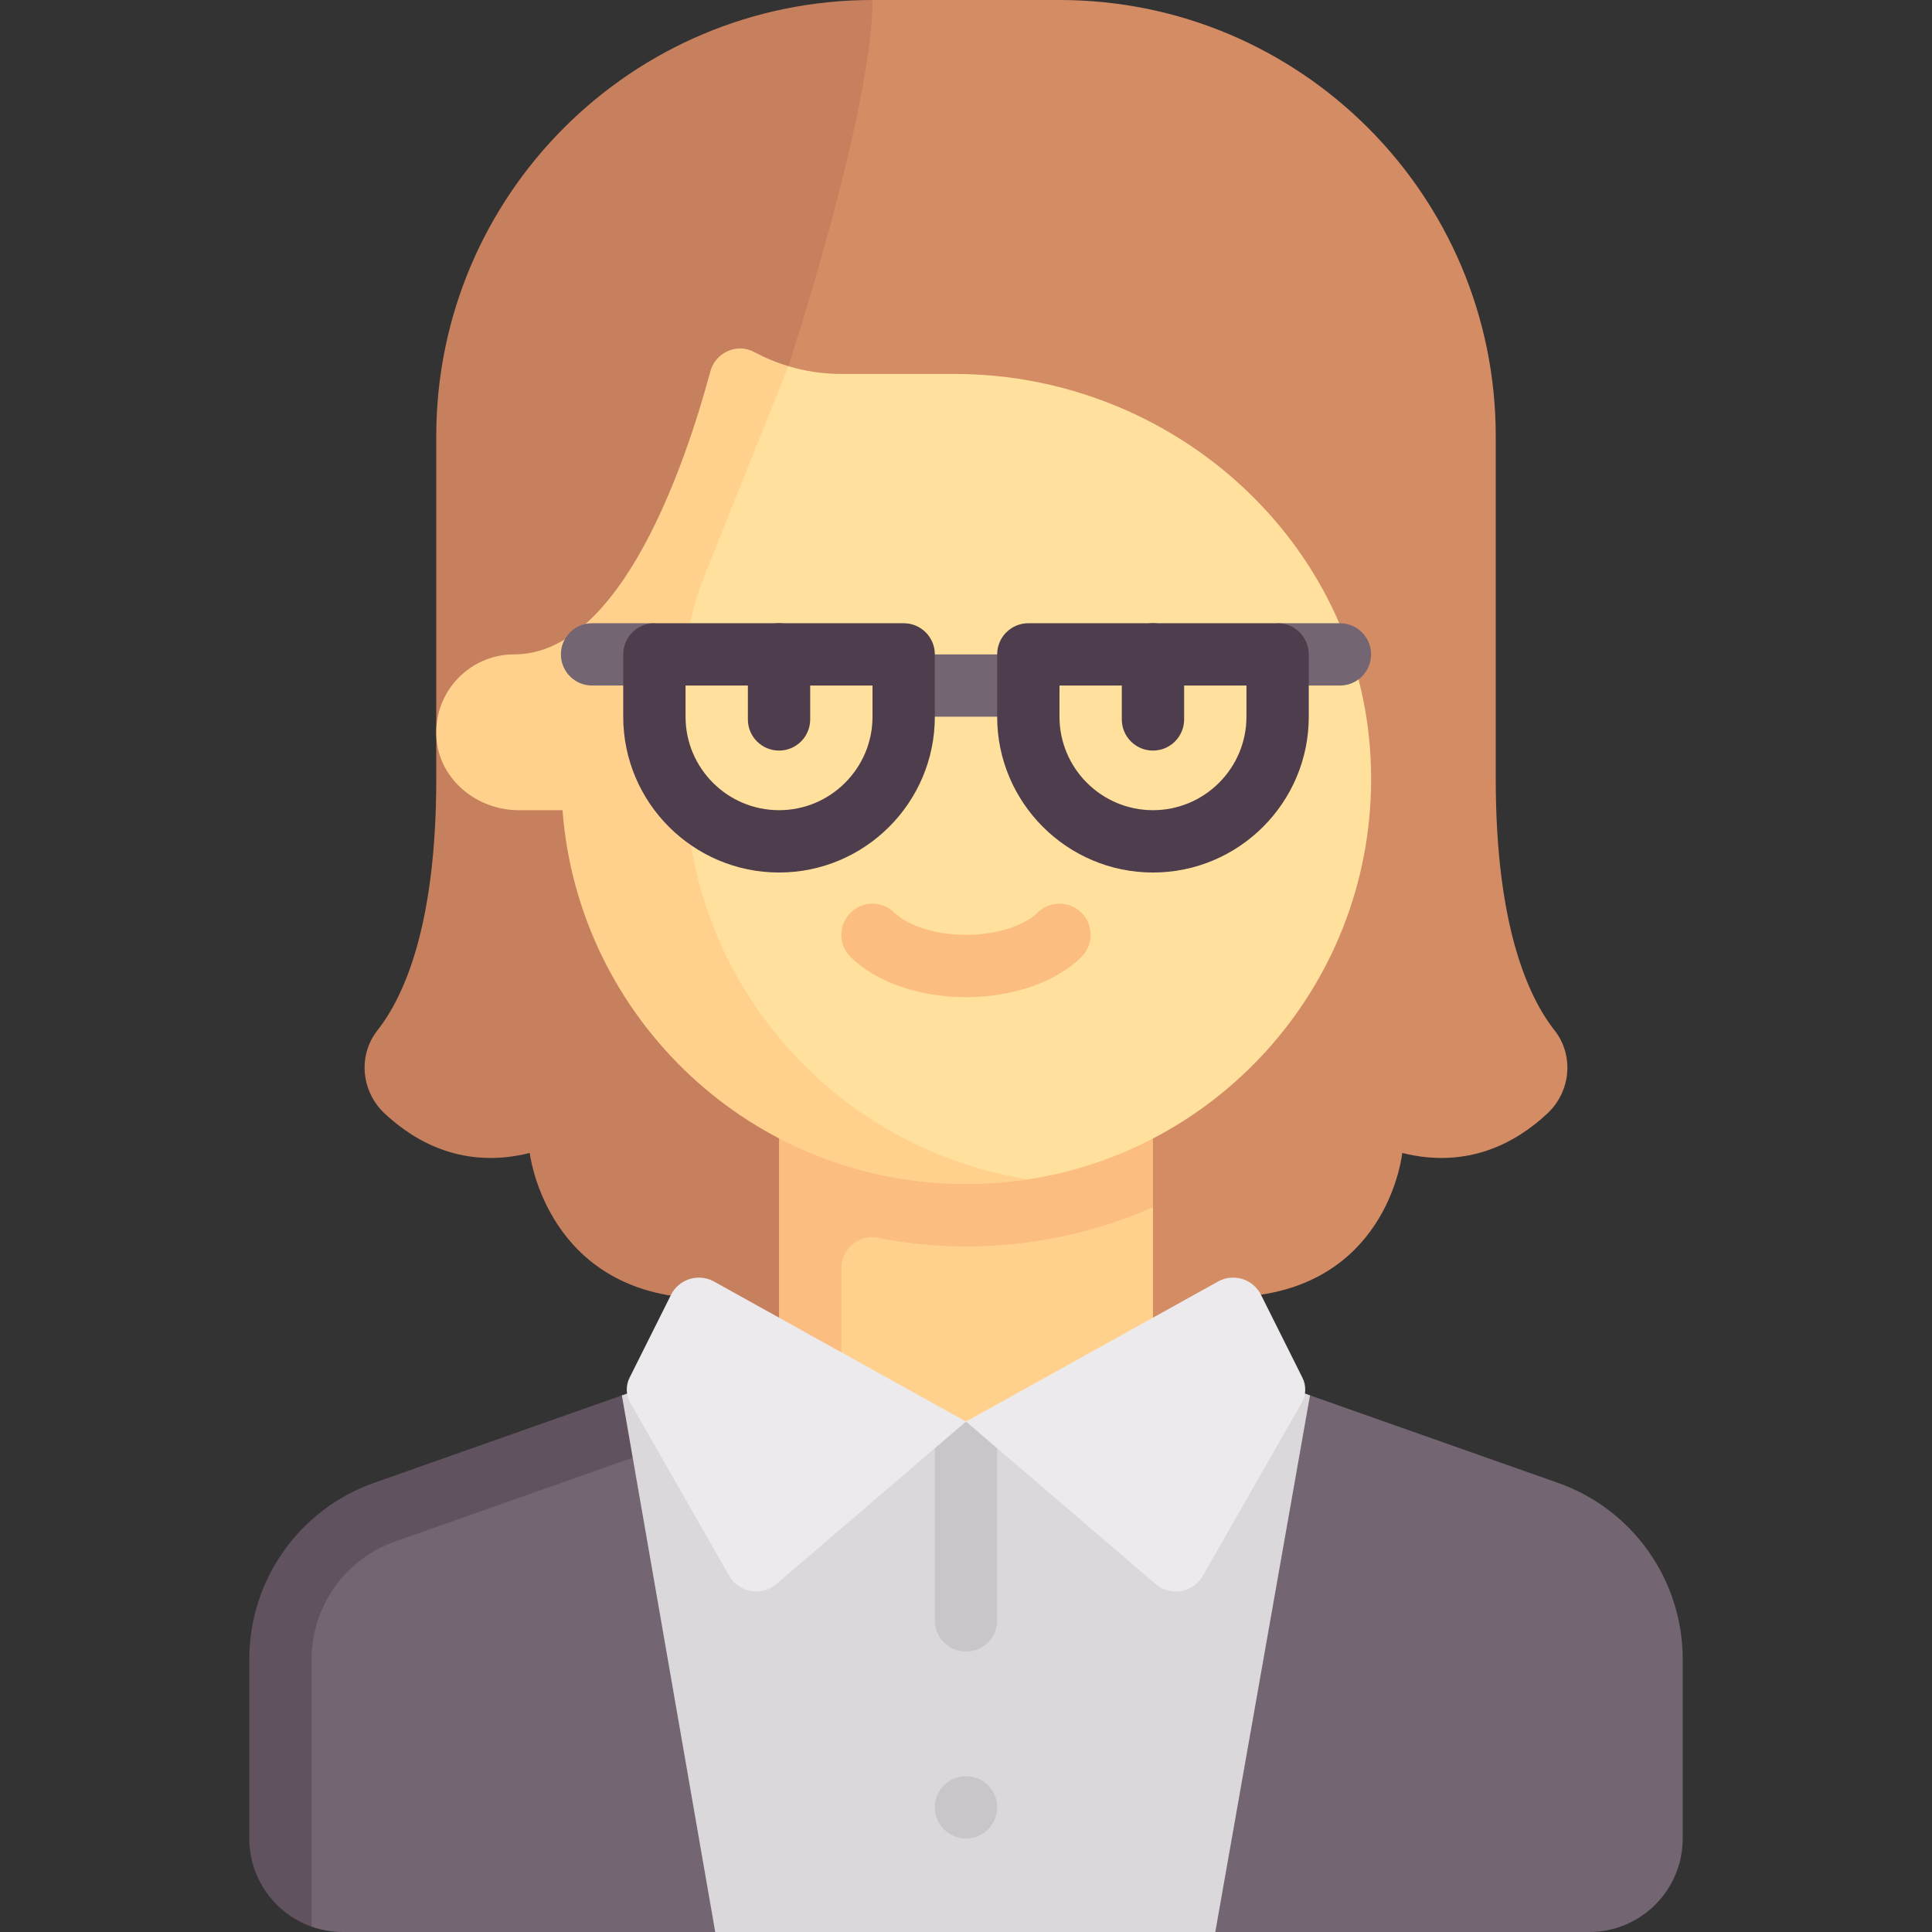 <svg id="Capa_1" enable-background="new 0 0 512 512" height="512" viewBox="0 0 512 512" width="512" xmlns="http://www.w3.org/2000/svg"><rect x="0" y="0" width="512" height="512" fill="#333333" stroke="none"/><g><path d="m411.971 273.054c-7.05-8.967-15.584-27.829-15.584-66.602v-90.839c0-63.851-51.762-115.613-115.613-115.613h-24.774-24.774l-93.405 206.948 52.114 139.891 66.065 41.29 76.423-44.784c35.808-4.286 39.19-37.797 39.19-37.797 17.409 4.352 30.231-2.765 38.465-10.471 6.188-5.79 7.132-15.361 1.893-22.023z" fill="#d48c64"/><path d="m115.613 115.613v90.839c0 38.774-8.534 57.636-15.584 66.602-5.238 6.662-4.295 16.233 1.893 22.024 8.234 7.706 21.056 14.823 38.465 10.471 0 0 3.884 33.847 39.692 38.133l9.857 3.157 63.273 39.545-44.252-289.422s22.269-67.686 22.269-96.962c-63.852 0-115.613 51.762-115.613 115.613z" fill="#c6805d"/><path d="m412.878 392.978-107.33-37.881h-99.097l-125.1 56.882-8.253 76.887 9.484 21.725c2.583.913 5.362 1.409 8.257 1.409h98.704l66.457-24.774 66.066 24.774h99.095c13.682 0 24.774-11.092 24.774-24.774v-47.525c.001-21.008-13.247-39.731-33.057-46.723z" fill="#736572"/><path d="m66.064 439.701v47.525c0 10.771 6.916 19.955 16.516 23.367v-70.892c0-13.98 8.855-26.496 22.04-31.149l107.331-37.883-47.147-.874-65.683 23.182c-19.809 6.992-33.057 25.717-33.057 46.724z" fill="#615260"/><path d="m200.394 357.235-35.589 12.56 24.738 142.205h132.523l25.096-142.216-20.094-7.092z" fill="#dbd8db"/><path d="m305.548 371.613-49.548 5.111-42.269-5.111v-51.666h91.817z" fill="#ffd18d"/><path d="m256 330.323c17.629 0 34.367-3.738 49.548-10.376v-47.43h-99.097v115.613h16.516v-52.02c0-5.134 4.639-9.079 9.677-8.09 7.562 1.484 15.358 2.303 23.356 2.303z" fill="#fbbd80"/><path d="m363.24 201.262c-2.719-57.742-52.459-102.165-110.265-102.165h-30.008c-4.886 0-9.593-.722-14.034-2.057l-15.402 8.587-36.163 97.737c4.23 55.419 42.137 109.249 98.639 109.249 5.632 0 11.162.76 16.56-.076 53.078-8.218 93.308-55.316 90.673-111.275z" fill="#ffe09c"/><path d="m181.677 206.452v-28.568c0-8.405 1.604-16.732 4.725-24.536l22.531-56.309c-3.16-.951-6.195-2.216-9.055-3.751-4.594-2.466-10.275.117-11.63 5.152-6.417 23.852-23.497 74.978-51.991 74.978-12.104 0-21.775 10.415-20.538 22.773 1.076 10.746 10.917 18.517 21.716 18.517h11.634c4.23 55.419 50.435 99.097 106.938 99.097 5.622 0 11.17-.436 16.56-1.269-51.417-7.971-90.89-52.433-90.89-106.084z" fill="#ffd18d"/><path d="m156.903 165.161c-4.565 0-8.258 3.698-8.258 8.258s3.694 8.258 8.258 8.258h16.516v-16.516z" fill="#736572"/><path d="m355.097 165.161h-16.516v16.516h16.516c4.565 0 8.258-3.698 8.258-8.258s-3.694-8.258-8.258-8.258z" fill="#736572"/><path d="m272.516 189.935h-33.032c-4.565 0-8.258-3.698-8.258-8.258s3.694-8.258 8.258-8.258h33.032c4.565 0 8.258 3.698 8.258 8.258s-3.693 8.258-8.258 8.258z" fill="#736572"/><g fill="#4e3d4d"><path d="m206.452 198.911c-4.565 0-8.258-3.698-8.258-8.258v-17.234c0-4.56 3.694-8.258 8.258-8.258s8.258 3.698 8.258 8.258v17.234c0 4.561-3.694 8.258-8.258 8.258z"/><path d="m305.548 198.911c-4.565 0-8.258-3.698-8.258-8.258v-17.234c0-4.56 3.694-8.258 8.258-8.258 4.565 0 8.258 3.698 8.258 8.258v17.234c0 4.561-3.693 8.258-8.258 8.258z"/><path d="m305.548 231.226c-22.766 0-41.29-18.524-41.29-41.29v-16.516c0-4.56 3.694-8.258 8.258-8.258h66.065c4.565 0 8.258 3.698 8.258 8.258v16.516c0 22.766-18.525 41.29-41.291 41.29zm-24.774-49.549v8.258c0 13.661 11.113 24.774 24.774 24.774s24.774-11.113 24.774-24.774v-8.258z"/><path d="m206.452 231.226c-22.766 0-41.29-18.524-41.29-41.29v-16.516c0-4.56 3.694-8.258 8.258-8.258h66.065c4.565 0 8.258 3.698 8.258 8.258v16.516c-.001 22.766-18.525 41.29-41.291 41.29zm-24.775-49.549v8.258c0 13.661 11.113 24.774 24.774 24.774s24.774-11.113 24.774-24.774v-8.258z"/></g><path d="m256 264.258c-12.387 0-23.823-3.976-30.573-10.637-3.25-3.202-3.282-8.431-.081-11.677 3.202-3.25 8.444-3.282 11.677-.081 2.75 2.714 9.371 5.879 18.976 5.879s16.226-3.165 18.976-5.879c3.234-3.202 8.476-3.169 11.677.081 3.202 3.246 3.169 8.476-.081 11.677-6.748 6.661-18.184 10.637-30.571 10.637z" fill="#fbbd80"/><path d="m247.742 376.929v52.491c0 4.56 3.694 8.258 8.258 8.258s8.258-3.698 8.258-8.258v-52.491z" fill="#c9c5c9"/><path d="m177.821 343.147c2.103-4.205 7.287-5.809 11.397-3.526l66.782 37.103-50.219 43.045c-3.936 3.374-9.972 2.329-12.544-2.173l-26.216-45.878c-1.161-2.032-1.23-4.51-.183-6.604z" fill="#eceaec"/><path d="m334.18 343.147c-2.103-4.205-7.287-5.809-11.397-3.526l-66.783 37.103 50.219 43.045c3.936 3.374 9.972 2.329 12.544-2.173l26.216-45.878c1.161-2.032 1.23-4.51.183-6.604z" fill="#eceaec"/><circle cx="256" cy="478.968" fill="#c9c5c9" r="8.258"/></g></svg>